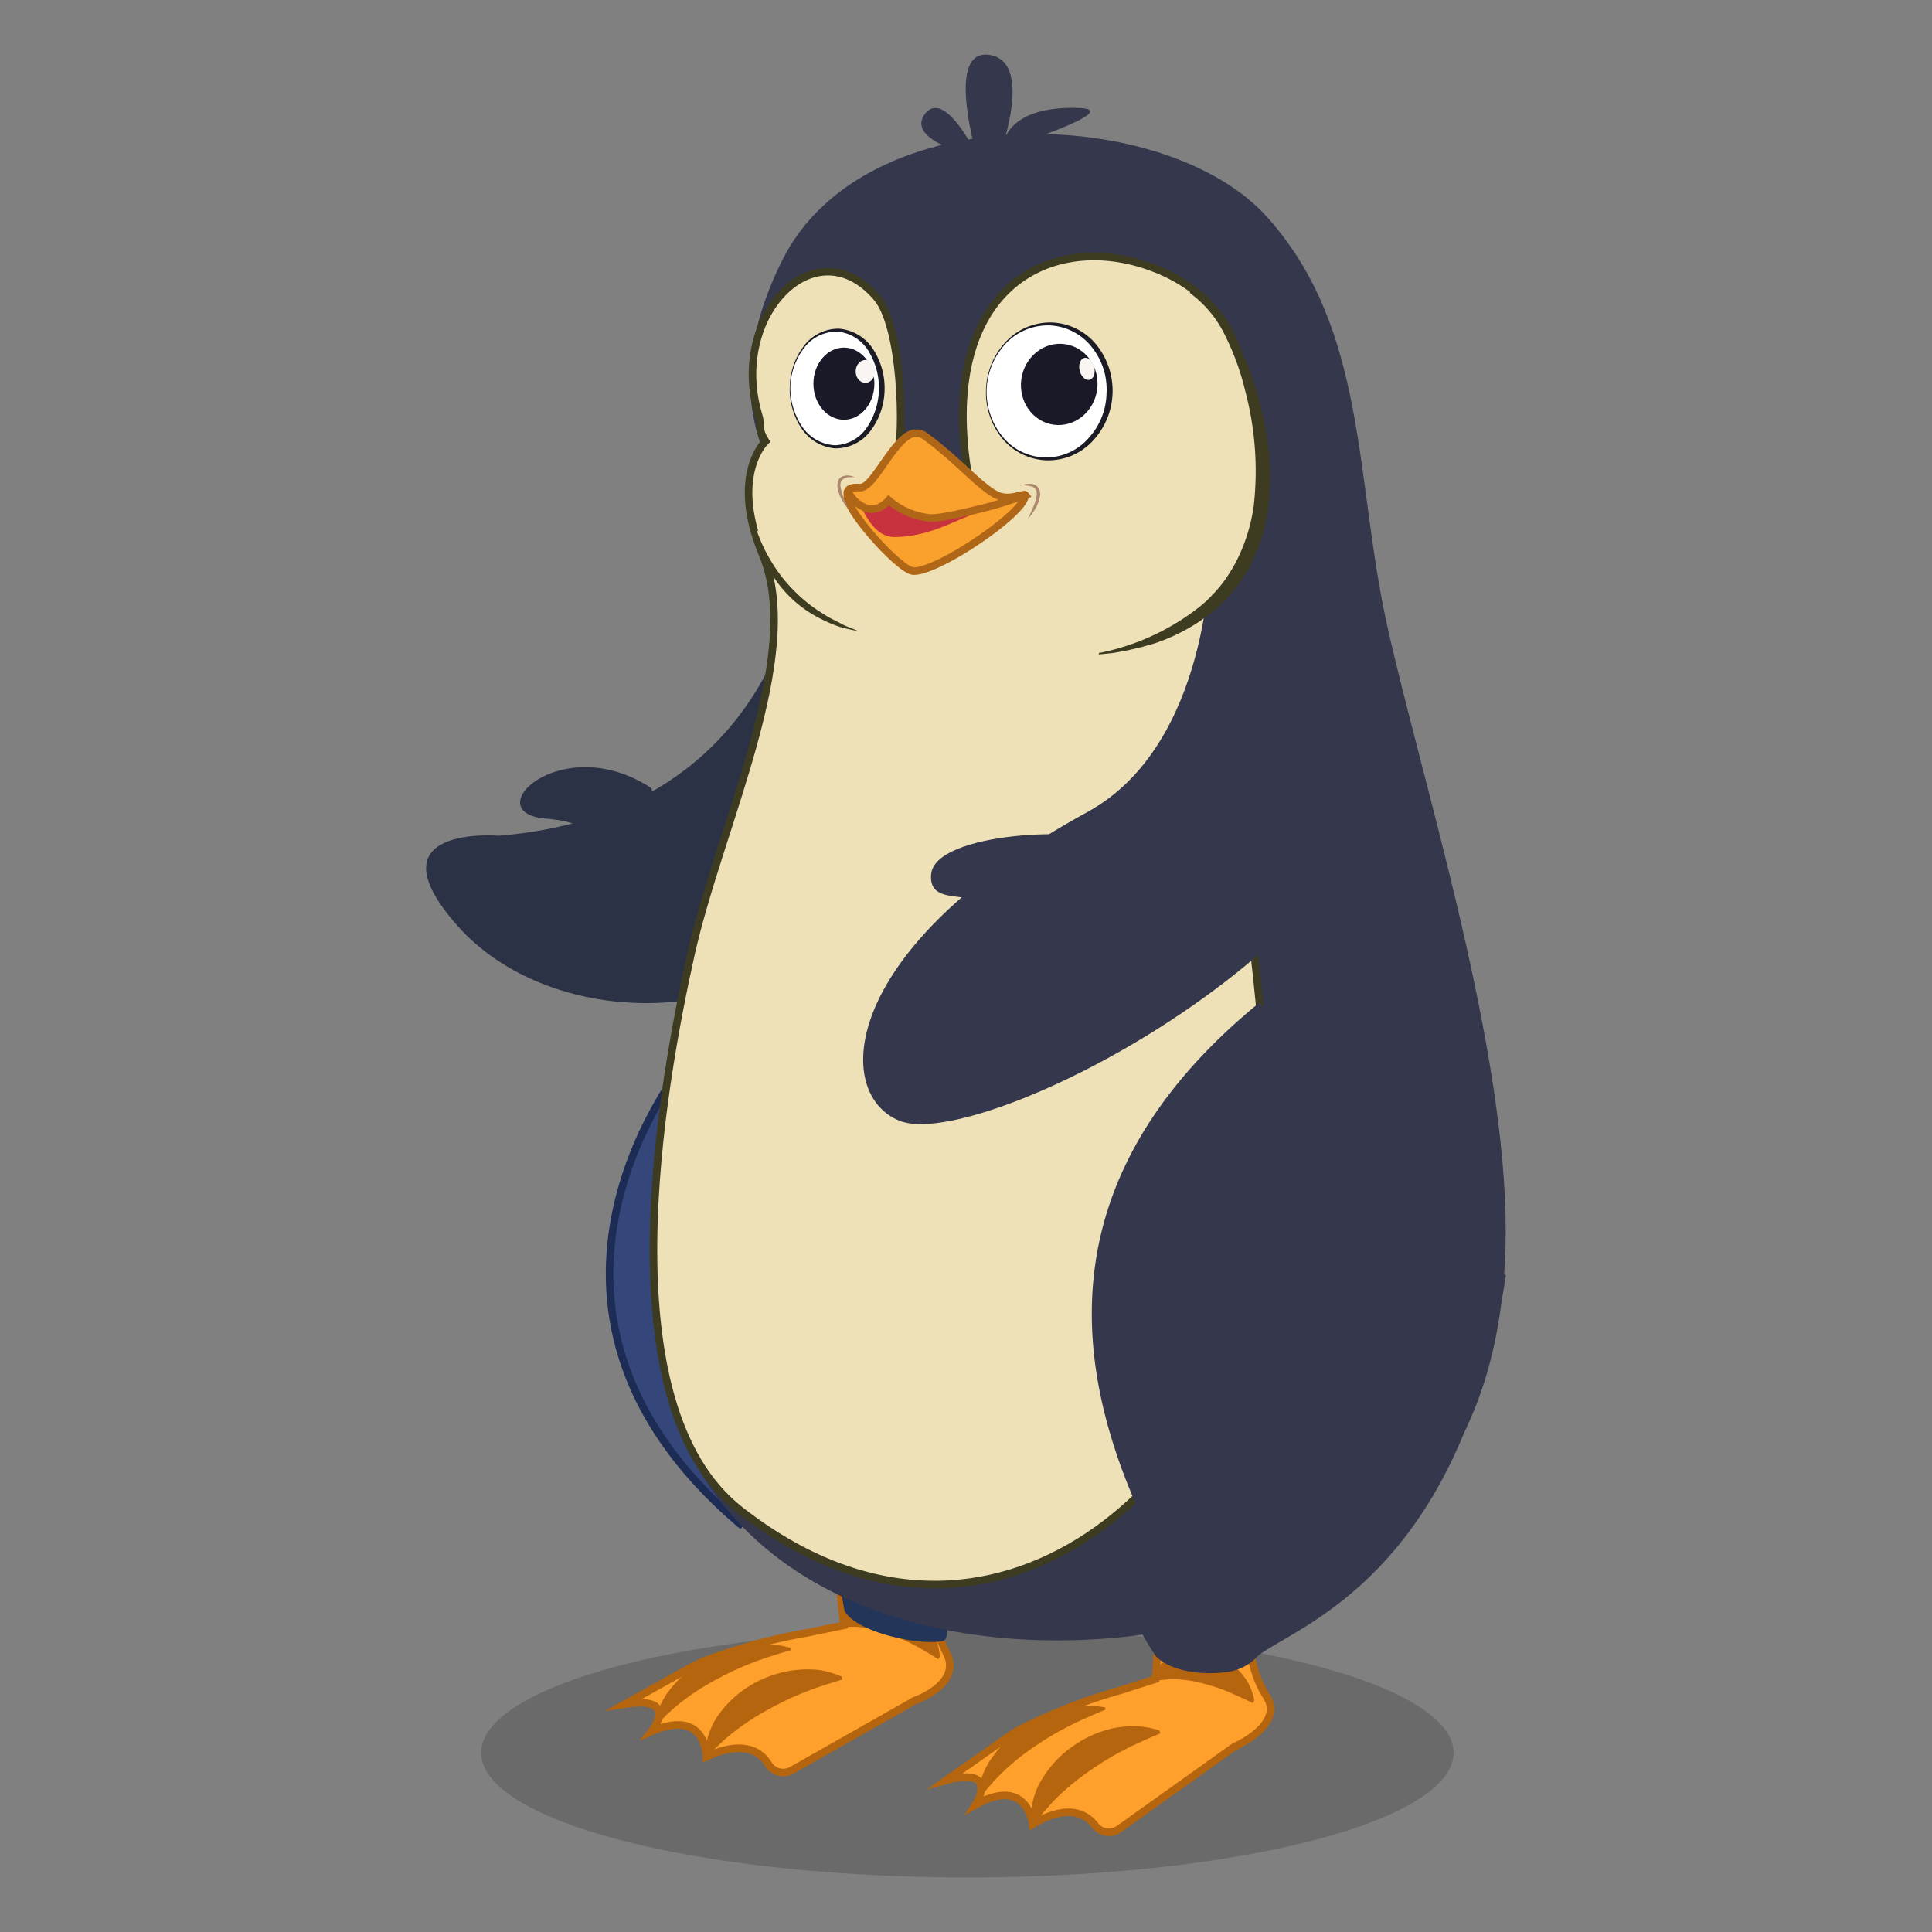 <svg id="Layer_1" data-name="Layer 1" xmlns="http://www.w3.org/2000/svg" viewBox="0 0 256 256"><rect x="0" y="0" width="256" height="256" fill="#808080" stroke="none"/><defs><style>.cls-1{opacity:0.2;}.cls-2{fill:#161616;}.cls-3{fill:#ff9f2c;stroke:#b5650d;}.cls-14,.cls-3,.cls-6,.cls-9{stroke-miterlimit:10;}.cls-4{fill:#b5650d;}.cls-5{fill:#35374c;}.cls-6{fill:#35467a;stroke:#1d2c54;}.cls-7{fill:#233559;}.cls-8{fill:#2b3245;}.cls-17,.cls-9{fill:#eee1b7;}.cls-9{stroke:#3d3c21;}.cls-10{fill:#fff;}.cls-11{fill:#1b1b26;}.cls-12{fill:#191928;}.cls-13{fill:#f9f5f2;}.cls-14{fill:#faa02c;stroke:#af6617;}.cls-15{fill:#c7323e;}.cls-16{fill:#ad886f;}.cls-18{fill:#3d3c21;}</style></defs><g class="cls-1"><ellipse class="cls-2" cx="128.18" cy="232.25" rx="64.43" ry="16.52"/></g><path class="cls-3" d="M166.1,211.68s-2,7.31,1.72,13.1c2.42,3.83-4.34,6.72-4.34,6.72l-15.2,10.85a2.31,2.31,0,0,1-3.17-.47c-1.18-1.52-3.61-2.93-8.27-.16,0,0-.71-6.46-7.58-2.57,0,0,3.32-5.16-3.89-3.24l7.74-5.44a21.73,21.73,0,0,1,2-1.28A73.09,73.09,0,0,1,148.38,224l4.76-1.52.51-8S161.6,204.39,166.1,211.68Z"/><path class="cls-4" d="M136.66,241.63a9.52,9.52,0,0,1,1.48-6,14.25,14.25,0,0,1,4.05-4.27A14.86,14.86,0,0,1,147.5,229a13.88,13.88,0,0,1,3-.27,11.74,11.74,0,0,1,3.12.56l.13.38c-1.61.69-3.22,1.39-4.77,2.19a38.37,38.37,0,0,0-4.48,2.71,32.66,32.66,0,0,0-4.07,3.26,22.88,22.88,0,0,0-1.79,1.9,15.72,15.72,0,0,0-1.59,2.06Z"/><path class="cls-4" d="M129.57,238.22a10,10,0,0,1,2-5.49,15.63,15.63,0,0,1,4.06-3.93,16.43,16.43,0,0,1,5.08-2.3,17.14,17.14,0,0,1,2.78-.45,12.7,12.7,0,0,1,2.93.19l.1.28c-1.61.67-3.2,1.35-4.75,2.13a38.49,38.49,0,0,0-4.47,2.63,32.11,32.11,0,0,0-4.07,3.19,22.58,22.58,0,0,0-1.8,1.86,14.57,14.57,0,0,0-1.58,2Z"/><path class="cls-4" d="M152.31,222.62a5.61,5.61,0,0,1,3.67-3.29,7.92,7.92,0,0,1,4.39-.11,8.15,8.15,0,0,1,3.66,2,8.65,8.65,0,0,1,1.34,1.74,8.23,8.23,0,0,1,.83,2.35l-.2.35c-1.08-.53-2.15-1-3.25-1.49a25.41,25.41,0,0,0-3.36-1.11,15.68,15.68,0,0,0-3.46-.54,10.21,10.21,0,0,0-1.75.06,6.2,6.2,0,0,0-1.68.35Z"/><path class="cls-3" d="M124.2,211.42s-1.8,1.56,1.26,7.71c2,4.06-4.29,6.23-4.29,6.23l-16.25,9.21a2.31,2.31,0,0,1-3.1-.79c-1-1.64-3.28-3.29-8.21-1,0,0,0-6.51-7.28-3.35,0,0,3.85-4.78-3.53-3.62l8.27-4.61a24.08,24.08,0,0,1,2.16-1.07,73.32,73.32,0,0,1,13.7-3.77l4.89-1-.73-6.6S120.48,203.7,124.2,211.42Z"/><path class="cls-4" d="M93.44,232.65a9.6,9.6,0,0,1,2.1-5.87A14.21,14.21,0,0,1,100,223a14.88,14.88,0,0,1,5.53-1.72,14,14,0,0,1,3,0,11.93,11.93,0,0,1,3,.88l.09.39c-1.68.52-3.35,1-5,1.68a39.3,39.3,0,0,0-4.73,2.24,32.12,32.12,0,0,0-4.39,2.82,21.38,21.38,0,0,0-2,1.7,15.88,15.88,0,0,0-1.79,1.88Z"/><path class="cls-4" d="M86.74,228.52a10,10,0,0,1,2.54-5.25,15.56,15.56,0,0,1,4.44-3.49,16,16,0,0,1,8.11-1.92,12.76,12.76,0,0,1,2.89.49l.07.3c-1.66.49-3.32,1-4.94,1.61a39.36,39.36,0,0,0-4.71,2.16,32.63,32.63,0,0,0-4.39,2.75,24.16,24.16,0,0,0-2,1.66A14.86,14.86,0,0,0,87,228.69Z"/><path class="cls-4" d="M111,215.36a5.61,5.61,0,0,1,4-2.88,7.79,7.79,0,0,1,4.38.35,8.2,8.2,0,0,1,3.43,2.4,8.76,8.76,0,0,1,1.15,1.87,8,8,0,0,1,.58,2.42l-.23.33c-1-.64-2-1.25-3.08-1.82a24.53,24.53,0,0,0-3.23-1.45,15.85,15.85,0,0,0-3.39-.9,10.11,10.11,0,0,0-1.74-.12,6.41,6.41,0,0,0-1.71.17Z"/><path class="cls-5" d="M131.69,22.77s5.93-14.48-.56-15.49-1,15.89-1,15.89Z"/><path class="cls-5" d="M128.87,19.51s-3.91-7.72-6.35-4.36,6,5.39,6,5.39Z"/><path class="cls-5" d="M133.1,19.67c-.42,0-.27-5.76,9.94-5.36C149.23,14.54,133.1,19.67,133.1,19.67Z"/><path class="cls-6" d="M91.24,140.14s-27.69,32.61,7,61.93C98.19,202.07,120.66,172.42,91.24,140.14Z"/><path class="cls-7" d="M111.32,209.33c0-1.2,1.69-4.69,1.09-7.91-11-20.85-20.31-48.8,10.63-74.07,20.46-16.72,29.61-12.79,34.84,36.46-6.06,39.57-30.37,44.92-31.35,48l-.71,1.43c-.95,1.07.36,4-1,4.22-3.19.6-11.31-1.19-12.91-4A36.85,36.85,0,0,1,111.32,209.33Z"/><path class="cls-8" d="M105.7,77.67c-.6,1.6-4.75,30.21-39.59,33.07,0,0-17.43-1.5-5.43,12s40,15.17,55.41-4.82S105.7,77.67,105.7,77.67Z"/><path class="cls-5" d="M108.11,69.23c-1.82-1.29-15.46-12.77-4.45-34.76s50.91-20.57,64.23-5.72,11.6,34.56,15.89,54,15.14,53.41,15.71,78.26-9.14,43.54-32.56,51.9-62,6.76-75.69-20.71,3.71-80,9.71-96.43S111,71.24,108.11,69.23Z"/><path class="cls-9" d="M98.09,200.12c33.64,26.32,66.15-5.13,69.22-36,2.51-25.31-3.84-52.53-6.2-78.83-.52-5.77,2.33-13.39,2.33-19,0,0,8.52-23.77-10.89-30.9-13.05-4.79-28.13,2.38-24.37,26.94.63,4.09-7.63-4.23-5.91.71,0,0,6.18,2.5-1-4.87,0,0-3.49,7.24-2.38,2.77.9-3.56.67-17.65-2.77-21.59C108,30,96.57,41.84,100.51,55v0c.52,1.74-.17,1.69.92,3.47,0,0-4.77,4.49-.39,15,5.61,13.42-5.72,36-9.52,53.12S80,186,98.09,200.12Z"/><ellipse class="cls-10" cx="138.99" cy="51.88" rx="9.1" ry="8.31" transform="translate(79.13 187.63) rotate(-86.67)"/><path class="cls-11" d="M130.73,51.6a9.49,9.49,0,0,0,2.13,6.28,7.45,7.45,0,0,0,11.47.07,9,9,0,0,0,2.29-5.82,8.94,8.94,0,0,0-1.85-6,7.52,7.52,0,0,0-5.47-3,7.68,7.68,0,0,0-6,2.36A9.53,9.53,0,0,0,130.73,51.6Zm-.08,0a9.68,9.68,0,0,1,2.54-6.22,8.08,8.08,0,0,1,6.13-2.65,8,8,0,0,1,6,3,9.73,9.73,0,0,1-.47,12.64A8.08,8.08,0,0,1,138.66,61a8,8,0,0,1-5.94-3A9.64,9.64,0,0,1,130.65,51.6Z"/><ellipse class="cls-12" cx="140.35" cy="50.94" rx="5.39" ry="5.07" transform="translate(70.56 182.93) rotate(-82.08)"/><ellipse class="cls-13" cx="144.03" cy="48.88" rx="0.99" ry="1.49" transform="translate(-7.49 35.58) rotate(-13.73)"/><ellipse class="cls-10" cx="110.91" cy="51.45" rx="7.89" ry="6.23" transform="translate(58.22 161.78) rotate(-89.36)"/><path class="cls-11" d="M104.72,51.19a9.31,9.31,0,0,0,1.49,5.22A5.59,5.59,0,0,0,110.65,59a5.3,5.3,0,0,0,4.27-2.43,9.36,9.36,0,0,0,.31-9.8,5.45,5.45,0,0,0-4.06-2.81,5.39,5.39,0,0,0-4.63,2.15A9.09,9.09,0,0,0,104.72,51.19Zm-.07,0A9.16,9.16,0,0,1,106.4,46a5.75,5.75,0,0,1,4.79-2.45,6,6,0,0,1,4.59,2.86,9.44,9.44,0,0,1,1.43,5.33,9.29,9.29,0,0,1-1.77,5.23,5.77,5.77,0,0,1-4.81,2.44,5.94,5.94,0,0,1-4.57-2.87A9.34,9.34,0,0,1,104.65,51.19Z"/><ellipse class="cls-12" cx="111.82" cy="50.84" rx="4.04" ry="4.78"/><ellipse class="cls-13" cx="114.66" cy="49.22" rx="1.28" ry="1.51"/><path class="cls-14" d="M121,75.67c3.15.21,14.89-7.76,14.81-10h0a.09.09,0,0,0,0-.09c0-.08-.24,0-.61.12l-.28.07a4.81,4.81,0,0,1-2.14.18c-2.24-.41-5.73-4.85-10.36-8.14a1.57,1.57,0,0,0-.36-.19.66.66,0,0,0-.28-.11,1.18,1.18,0,0,0-.31,0,.65.65,0,0,0-.24,0,1.17,1.17,0,0,0-.26,0l-.27.09,0,0a1,1,0,0,0-.26.12l-.28.17c-2.4,1.61-4.66,7.06-6.33,6.8a0,0,0,0,0,0,0l-.21,0c-.4,0-1.19,0-1.34.53a2.15,2.15,0,0,0,0,.43.31.31,0,0,1,0,.11C112.22,67.83,119.26,75.55,121,75.67Z"/><path class="cls-15" d="M118.49,71.16c3.91,0,7.22-1.71,8.85-2.38s7.9-3.11,7.9-3.11-10.49,3-12,3c-2.76,0-5.45-2.34-5.45-2.34s-1.59,1.53-2.69,1.14a2.89,2.89,0,0,1-1-.39C114.62,68.17,115.92,71.13,118.49,71.16Z"/><path class="cls-14" d="M113.44,66.57a7,7,0,0,0,1.19.72c1.72.73,3.13-1,3.13-1a9.85,9.85,0,0,0,5.45,2.34c1.25.14,5.89-1,7.71-1.47,2.55-.68,4.93-1.55,4.93-1.55h0c-.05-.06-.26,0-.6,0l-.28.07a4.81,4.81,0,0,1-2.14.18c-2.24-.41-5.73-4.85-10.36-8.14a1.57,1.57,0,0,0-.36-.19.66.66,0,0,0-.28-.11,1.18,1.18,0,0,0-.31,0,.65.65,0,0,0-.24,0,1.17,1.17,0,0,0-.26,0l-.27.09,0,0a1,1,0,0,0-.26.12l-.28.17c-2.4,1.61-4.66,7.06-6.33,6.8a0,0,0,0,0,0,0l-.21,0c-.4,0-1.19,0-1.34.53A6.4,6.4,0,0,0,113.44,66.57Z"/><path class="cls-5" d="M160.32,72.35c.19,1.53-.12,26.45-16.24,35.25-32.93,18-33.8,37.38-24.86,40.92,10.58,4.19,63.44-22.75,66.87-51.88"/><path class="cls-16" d="M135.14,64.34a3.91,3.91,0,0,1,1.62.14.92.92,0,0,1,.51.45,1.27,1.27,0,0,1,.09.71,6.08,6.08,0,0,1-.46,1.55c-.21.51-.45,1-.68,1.55a8.11,8.11,0,0,0,1-1.4,4.63,4.63,0,0,0,.59-1.66,1.65,1.65,0,0,0-.16-.94,1.21,1.21,0,0,0-.78-.59,2.44,2.44,0,0,0-.89,0A3.08,3.08,0,0,0,135.14,64.34Z"/><path class="cls-16" d="M113.28,63.24a2.77,2.77,0,0,0-.76-.22,1.79,1.79,0,0,0-.82.08,1.06,1.06,0,0,0-.39.24,1,1,0,0,0-.25.38,2,2,0,0,0-.09.86,4.64,4.64,0,0,0,.52,1.52,7.51,7.51,0,0,0,.86,1.3c-.18-.49-.38-1-.56-1.44a6.24,6.24,0,0,1-.4-1.43,1,1,0,0,1,.44-1.13,1.71,1.71,0,0,1,.69-.17A4.85,4.85,0,0,1,113.28,63.24Z"/><path class="cls-5" d="M199.53,169.05c-6.06,39.57-27.43,46.25-32.8,50.31h0a6.59,6.59,0,0,1-3.73,2.12c-3.19.56-7.84.14-9.91-2.1,0,0-2.89-4.43-2.86-5.4,0-1.2,4.43-4.11,3.83-7.32-11-20.85-18.12-48.52,12.81-73.8"/><path class="cls-5" d="M145.69,111.68c-.86-2.1-21.93-1.64-22.32,4.24s10.72-1,6.5,10.07S152.38,128.22,145.69,111.68Z"/><path class="cls-8" d="M86.15,104.33c1.5,1-2.35,11.36-7,10s2.54-5.09-6.79-5.85S74.32,96.7,86.15,104.33Z"/><path class="cls-17" d="M157.7,38.73s5.17,2.66,7.72,14.26c3.05,13.84,1.39,28.92-19.8,33.67"/><path class="cls-18" d="M157.74,38.64a10,10,0,0,1,3.12,2.4,22.49,22.49,0,0,1,2.39,3.17,30.49,30.49,0,0,1,3.14,7.25c.38,1.27.72,2.53,1,3.81a39.38,39.38,0,0,1,.66,3.91,31.8,31.8,0,0,1,0,8,23.33,23.33,0,0,1-2.44,7.86,20.41,20.41,0,0,1-5.29,6.3,24.62,24.62,0,0,1-7.06,3.82c-.63.22-1.27.37-1.9.56l-1.91.45-1.92.35-1.93.2,0-.19a31.2,31.2,0,0,0,13.7-6.41,22,22,0,0,0,2.62-2.75,21.4,21.4,0,0,0,2-3.2A23.29,23.29,0,0,0,166.13,67,41.21,41.21,0,0,0,165,51.81a33.72,33.72,0,0,0-2.58-7.17,15.05,15.05,0,0,0-4.76-5.82Z"/><path class="cls-17" d="M100.22,70.15s1.66,10.32,13.51,13.51"/><path class="cls-18" d="M100.22,70.15a21.52,21.52,0,0,0,2.13,4.49,20.09,20.09,0,0,0,3.05,3.81,19.84,19.84,0,0,0,3.87,3c.68.46,1.44.78,2.17,1.18s1.53.65,2.29,1c-.82-.16-1.65-.33-2.47-.57a17.29,17.29,0,0,1-2.37-1A15.86,15.86,0,0,1,101.67,75,13.43,13.43,0,0,1,100.22,70.15Z"/></svg>